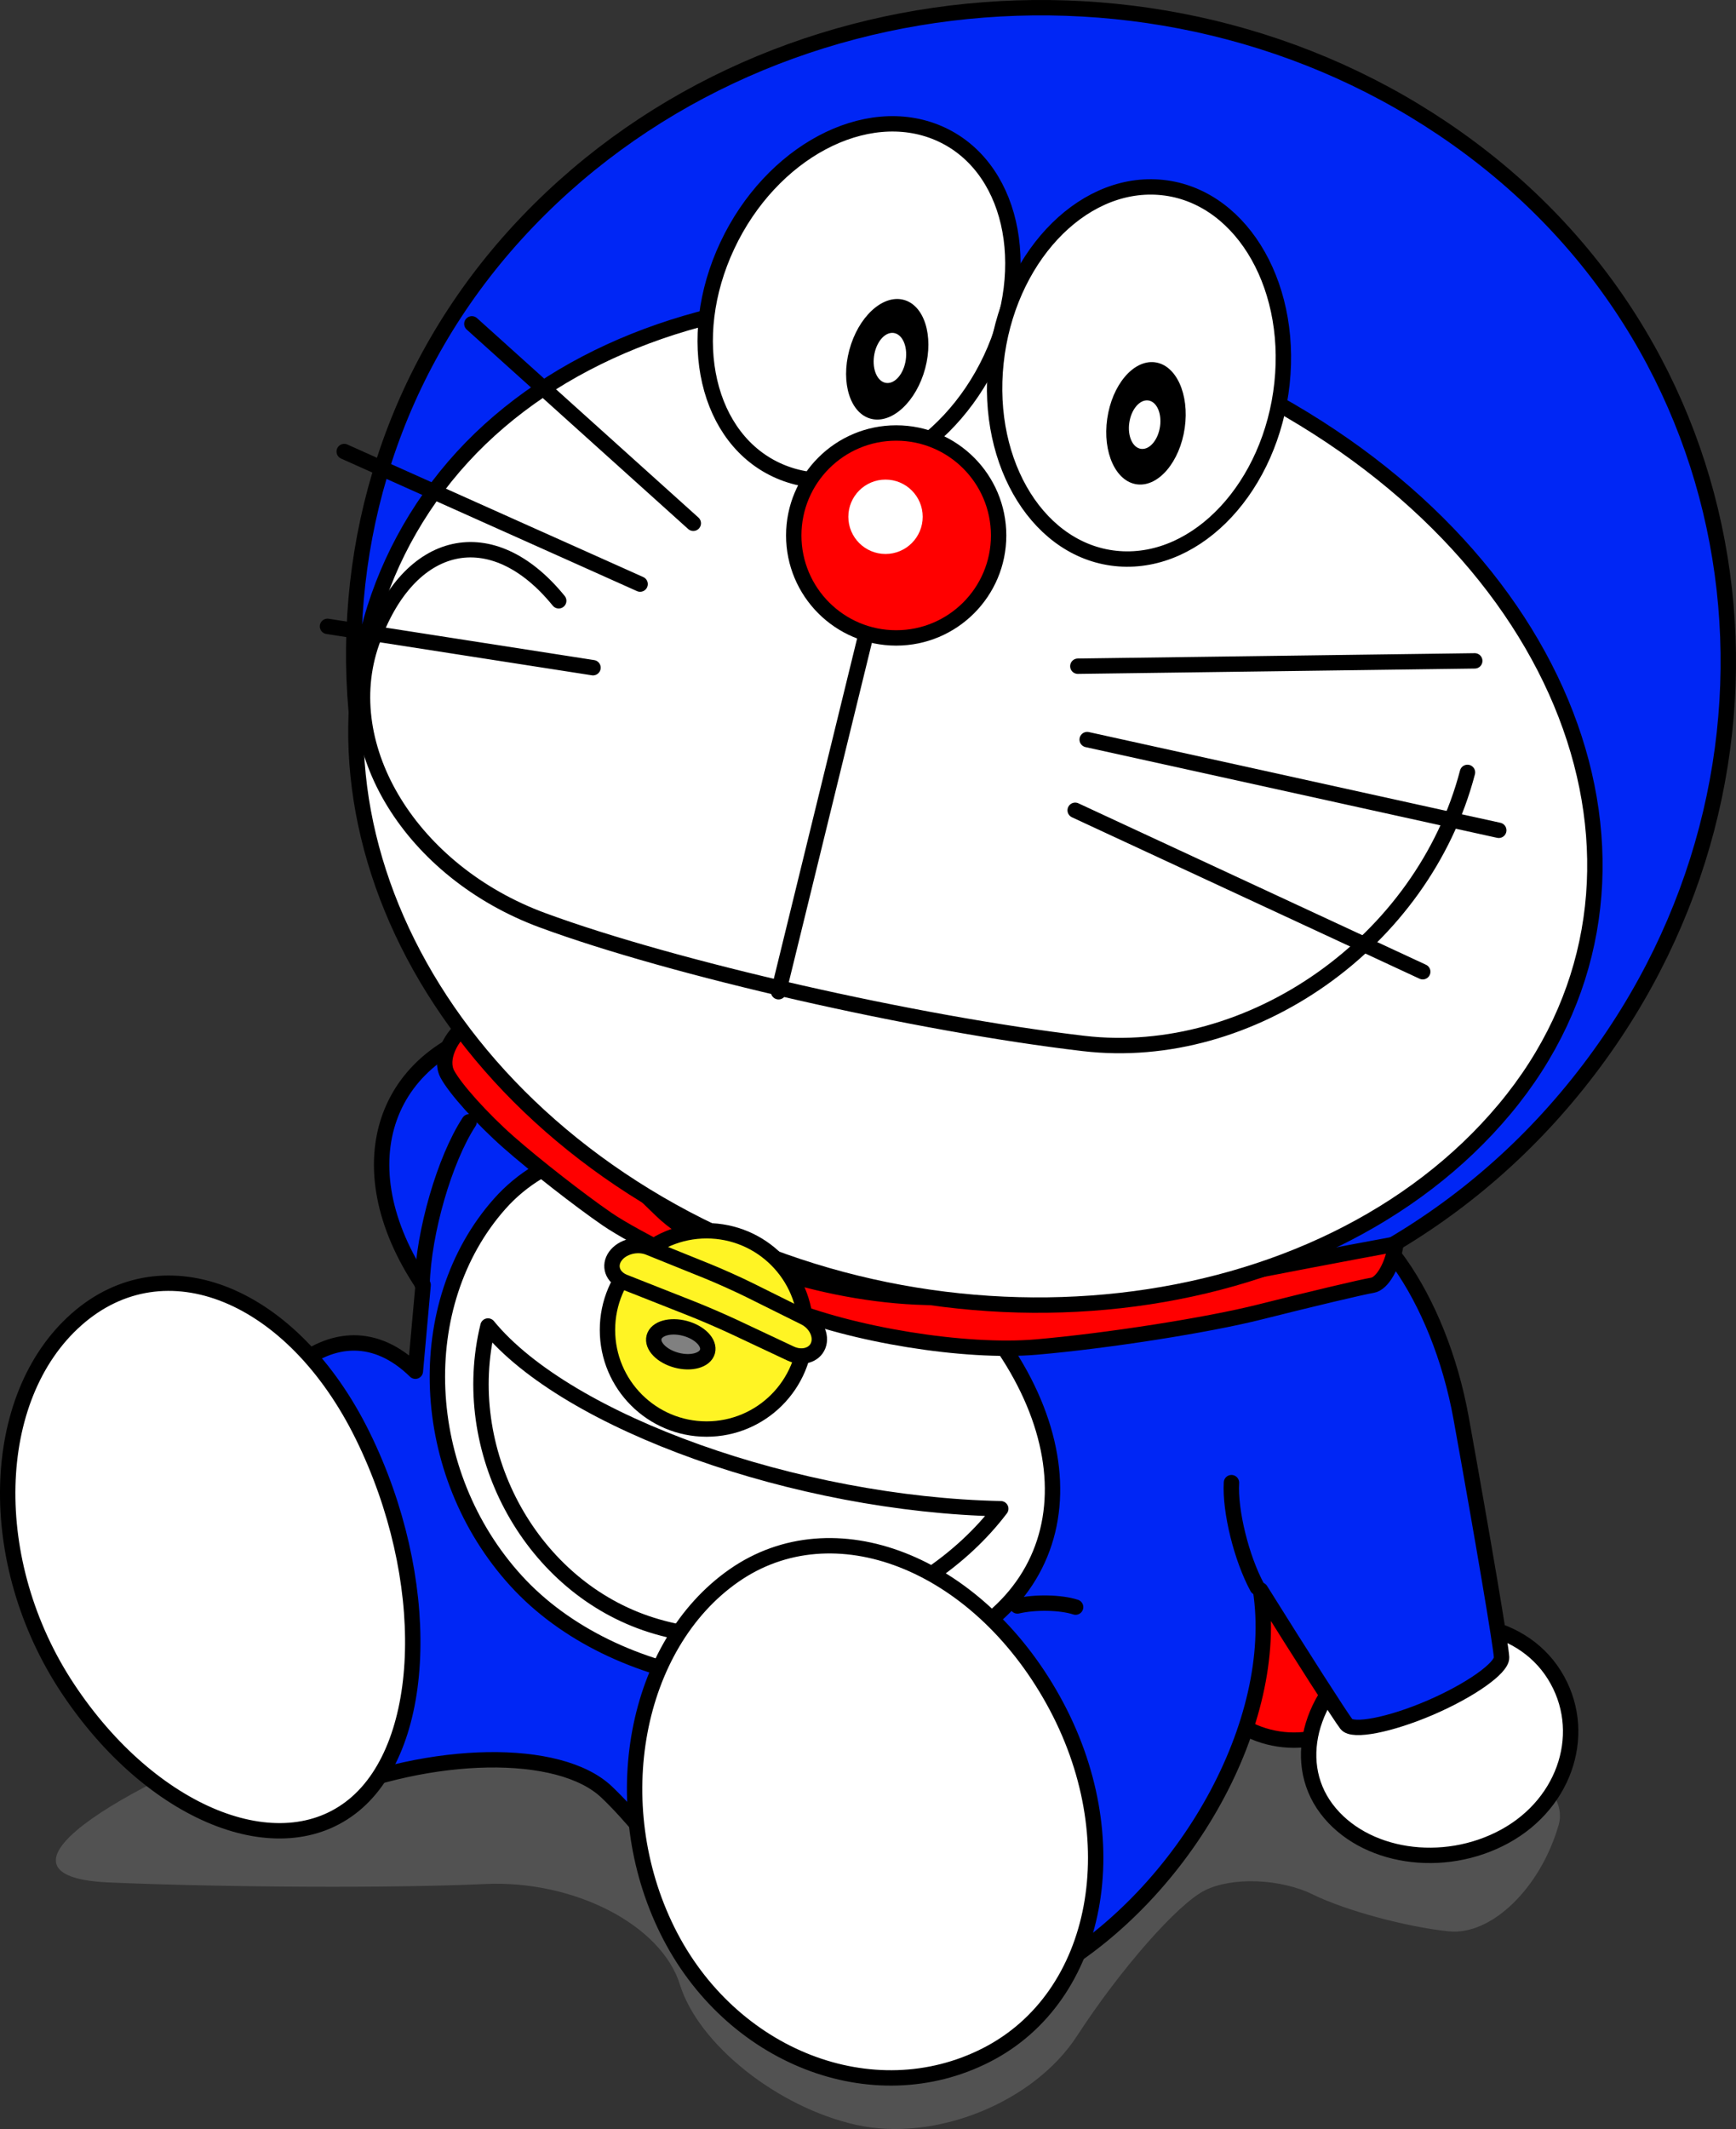 <svg xmlns="http://www.w3.org/2000/svg" width="473.967" height="581.089" viewBox="0 0 473.967 581.089"><rect x="0" y="0" width="473.967" height="581.089" fill="#333333" stroke="none"/><path opacity=".405" fill="gray" d="M82.052,469.039c61.179-23.336,164.874-33.31,231.61-22.276 c66.736,11.032,116.837,33.98,111.903,51.257c-4.934,17.275-18.366,30.311-30.003,29.114s-28.255-5.699-37.118-10.057 c-8.863-4.356-22.082-4.852-29.525-1.105c-7.444,3.747-23.064,21.538-34.89,39.737c-11.826,18.2-38.824,29.053-60.302,24.24 s-43.005-21.942-48.083-38.26c-5.078-16.317-28.935-28.616-53.288-27.471s-70.282,0.955-102.586-0.426 S20.874,492.375,82.052,469.039z"/><circle fill="#F00" cx="353.298" cy="446.982" r="27.966"/><circle fill="none" stroke="#000" stroke-width="4.2" stroke-linecap="round" stroke-linejoin="round" stroke-miterlimit="10" cx="353.298" cy="446.982" r="27.966"/><path fill="#FFF" d="M375.628,449.648c17.499-10.924,39.323-7.562,48.746,7.509s3.39,34.781-13.477,44.025 c-16.866,9.243-38.69,5.882-48.746-7.509S358.129,460.572,375.628,449.648z"/><path fill="none" stroke="#000" stroke-width="4.2" stroke-linecap="round" stroke-linejoin="round" stroke-miterlimit="10" d="M375.628,449.648c17.499-10.924,39.323-7.562,48.746,7.509s3.39,34.781-13.477,44.025c-16.866,9.243-38.69,5.882-48.746-7.509 S358.129,460.572,375.628,449.648z"/><path fill="#0026F5" d="M165.614,489.097c-12.857-12.198-47.793-11.625-78.031,1.278c-30.238,12.904-45.35-16.3-33.755-65.229 c11.596-48.929,38.269-71.716,59.576-50.896l0,0c0,0,0.475-5.265,1.06-11.759c0.585-6.495,1.06-11.759,1.06-11.759l0,0 c-22.231-32.981-10.744-65.076,25.658-71.684s92.523,1.721,125.352,18.605c32.828,16.883,73.348,30.317,90.502,30.005 c17.155-0.312,35.91,26.297,41.891,59.432c5.979,33.136,10.921,62.359,11.036,65.273c0.114,2.914-8.631,9.07-19.533,13.751 c-10.903,4.681-21.126,6.676-22.832,4.456c-1.707-2.22-12.201-18.604-23.44-36.597l0,0l0,0 c5.526,35.766-20.194,82.396-57.447,104.155c-37.253,21.758-74.25,24.544-82.633,6.225 C195.691,526.034,178.472,501.294,165.614,489.097z"/><path fill="none" stroke="#000" stroke-width="4.2" stroke-linecap="round" stroke-linejoin="round" stroke-miterlimit="10" d="M165.614,489.097c-12.857-12.198-47.793-11.625-78.031,1.278c-30.238,12.904-45.35-16.3-33.755-65.229 c11.596-48.929,38.269-71.716,59.576-50.896l0,0c0,0,0.475-5.265,1.06-11.759c0.585-6.495,1.06-11.759,1.06-11.759l0,0 c-22.231-32.981-10.744-65.076,25.658-71.684s92.523,1.721,125.352,18.605c32.828,16.883,73.348,30.317,90.502,30.005 c17.155-0.312,35.91,26.297,41.891,59.432c5.979,33.136,10.921,62.359,11.036,65.273c0.114,2.914-8.631,9.07-19.533,13.751 c-10.903,4.681-21.126,6.676-22.832,4.456c-1.707-2.22-12.201-18.604-23.44-36.597l0,0l0,0 c5.526,35.766-20.194,82.396-57.447,104.154c-37.254,21.759-74.25,24.545-82.633,6.226 C195.691,526.034,178.472,501.294,165.614,489.097z"/><path fill="#FFF" d="M136.438,328.561c24.328-27.407,77.458-19.464,118.67,17.741c41.212,37.206,43.195,83.258,4.43,102.864 c-38.765,19.604-91.896,11.661-118.67-17.742C114.094,402.021,112.11,355.967,136.438,328.561z"/><path fill="none" stroke="#000" stroke-width="4.2" stroke-linecap="round" stroke-linejoin="round" stroke-miterlimit="10" d="M136.438,328.561c24.328-27.407,77.458-19.464,118.67,17.741c41.212,37.206,43.195,83.258,4.43,102.864 c-38.765,19.604-91.896,11.661-118.67-17.742C114.094,402.021,112.11,355.967,136.438,328.561L136.438,328.561z"/><path fill="#0026F5" d="M163.282,319.923c-79.313-67.911-89.33-182.57-22.371-256.099l0,0 C207.869-9.705,326.254-18.84,405.333,43.419c79.078,62.26,89.095,176.919,22.371,256.099l0,0 C360.981,378.699,242.595,387.834,163.282,319.923z"/><path fill="none" stroke="#000" stroke-width="4.2" stroke-linecap="round" stroke-linejoin="round" stroke-miterlimit="10" d="M163.282,319.923c-79.313-67.911-89.33-182.57-22.371-256.099l0,0C207.869-9.705,326.255-18.84,405.333,43.419 c79.079,62.26,89.095,176.919,22.371,256.099C360.981,378.699,242.595,387.834,163.282,319.923z"/><path fill="#F00" d="M128.19,279.004L128.19,279.004c15.276,15.178,38.683,38.135,52.282,51.275l0,0 c13.599,13.14,47.091,23.816,74.807,23.846c27.715,0.029,62.069-2.298,76.731-5.197c14.663-2.899,36.637-7.097,49.081-9.376l0,0 c-0.8,5.771-3.665,10.808-6.4,11.25c-2.735,0.442-16.526,3.714-30.803,7.308c-14.277,3.594-41.569,7.87-60.96,9.549 c-19.39,1.68-50.403-3.334-69.269-11.198s-40.343-18.498-47.97-23.751c-7.627-5.253-19.626-14.628-26.801-20.938 s-14.684-14.658-16.773-18.644S122.746,282.818,128.19,279.004z"/><path fill="none" stroke="#000" stroke-width="4.2" stroke-linecap="round" stroke-linejoin="round" stroke-miterlimit="10" d="M128.19,279.004L128.19,279.004c15.275,15.178,38.683,38.135,52.282,51.275l0,0c13.599,13.141,47.091,23.817,74.806,23.846 c27.716,0.029,62.07-2.297,76.732-5.197c14.663-2.899,36.637-7.097,49.081-9.376l0,0c-0.8,5.771-3.665,10.809-6.4,11.251 c-2.735,0.442-16.526,3.714-30.803,7.308c-14.277,3.594-41.569,7.869-60.96,9.549c-19.39,1.679-50.403-3.334-69.269-11.199 c-18.866-7.864-40.343-18.498-47.97-23.751c-7.627-5.253-19.626-14.627-26.801-20.938s-14.684-14.658-16.773-18.644 C120.026,289.142,122.746,282.818,128.19,279.004z"/><path fill="#FFF" d="M117.45,135.667c43.166-61.223,146.508-72.791,230.821-25.839c84.313,46.953,112.302,133.312,62.516,192.888 C361,362.292,257.658,373.861,179.965,328.555C102.273,283.248,74.284,196.889,117.45,135.667z"/><path fill="none" stroke="#000" stroke-width="4.2" stroke-linecap="round" stroke-linejoin="round" stroke-miterlimit="10" d="M117.45,135.667c43.166-61.223,146.508-72.792,230.821-25.839c84.313,46.953,112.303,133.312,62.516,192.888 s-153.129,71.145-230.821,25.839C102.273,283.248,74.284,196.889,117.45,135.667z"/><path fill="#FFF" d="M198.572,67.02c11.978-25.488,37.791-39.227,57.655-30.686c19.864,8.541,26.257,36.127,14.279,61.615 s-37.791,39.227-57.655,30.686C192.987,120.094,186.594,92.508,198.572,67.02z"/><path fill="none" stroke="#000" stroke-width="4.2" stroke-linecap="round" stroke-linejoin="round" stroke-miterlimit="10" d="M198.572,67.02c11.978-25.488,37.791-39.227,57.655-30.686c19.864,8.541,26.257,36.127,14.279,61.615s-37.791,39.227-57.655,30.686 C192.987,120.093,186.594,92.507,198.572,67.02z"/><path fill="#FFF" d="M271.926,98.941c2.99-28.003,22.896-49.423,44.46-47.843s36.621,25.562,33.631,53.565 c-2.99,28.003-22.896,49.423-44.46,47.843S268.935,126.944,271.926,98.941z"/><path fill="none" stroke="#000" stroke-width="4.2" stroke-linecap="round" stroke-linejoin="round" stroke-miterlimit="10" d="M271.926,98.941c2.99-28.003,22.896-49.423,44.46-47.843s36.621,25.562,33.631,53.565c-2.99,28.003-22.896,49.423-44.46,47.843 S268.936,126.944,271.926,98.941z"/><path d="M302.298 114.28c1.317-9.203 7.122-16.1 12.967-15.404 5.844.696 9.513 8.721 8.196 17.924-1.317 9.203-7.122 16.1-12.966 15.404C304.652 131.508 300.982 123.483 302.298 114.28zM231.881 95.55c2.403-8.981 8.988-15.138 14.708-13.751 5.719 1.387 8.407 9.791 6.004 18.772-2.404 8.981-8.988 15.138-14.708 13.751C232.166 112.936 229.478 104.532 231.881 95.55z"/><path fill="#FFF" d="M308.318 115.404c.522-3.651 2.826-6.387 5.144-6.111 2.318.276 3.774 3.459 3.252 7.111-.522 3.651-2.825 6.387-5.144 6.111S307.795 119.055 308.318 115.404zM238.631 97.181c.54-3.77 2.917-6.595 5.311-6.31s3.897 3.572 3.357 7.342c-.54 3.77-2.917 6.595-5.311 6.31S238.092 100.951 238.631 97.181z"/><circle fill="#F00" cx="244.679" cy="146.147" r="27.966"/><circle fill="none" stroke="#000" stroke-width="4.2" stroke-linecap="round" stroke-linejoin="round" stroke-miterlimit="10" cx="244.679" cy="146.147" r="27.966"/><circle fill="#FFF" cx="241.766" cy="141.05" r="10.15"/><path fill="none" stroke="#000" stroke-width="4.2" stroke-linecap="round" stroke-linejoin="round" stroke-miterlimit="10" d="M236.013 174.915L236.013 174.915c-6.476 26.445-16.975 69.322-23.45 95.768M294.275 181.833c0 0 48.518-.652 108.367-1.457M296.824 201.861c0 0 50.311 11.086 112.373 24.761M293.547 221.16c0 0 42.486 19.727 94.894 44.061M89.413 170.957c0 0 32.455 5.051 72.489 11.283M93.977 123.242c0 0 36.169 16.197 80.787 36.177M128.829 88.39c0 0 27.067 24.371 60.457 54.433"/><path fill="none" stroke="#000" stroke-width="4.2" stroke-linecap="round" stroke-linejoin="round" stroke-miterlimit="10" d="M152.542,163.981L152.542,163.981c-18.186-22.375-41.045-17.271-51.059,11.399c-10.013,28.67,10.872,62.605,46.646,75.796 c35.774,13.19,101.899,28.244,147.695,33.624c45.794,5.379,92.729-27.744,104.83-73.983"/><path fill="#FFF" d="M133.228,361.917c21.626,26.39,84.308,48.719,140.002,49.872l0,0 c-21.461,28.311-64.846,42.289-96.903,31.224C144.271,431.947,124.975,395.639,133.228,361.917L133.228,361.917z"/><path fill="none" stroke="#000" stroke-width="4.2" stroke-linecap="round" stroke-linejoin="round" stroke-miterlimit="10" d="M133.228,361.917c21.626,26.39,84.308,48.718,140.002,49.872l0,0c-21.461,28.311-64.846,42.289-96.903,31.224 C144.271,431.947,124.975,395.639,133.228,361.917L133.228,361.917z"/><path fill="#FFF" d="M20.893,360.111c24.092-21.284,59.088-7.042,78.166,31.812c19.077,38.853,18.007,83.952-2.392,100.731 c-20.398,16.778-55.394,2.536-78.165-31.812C-4.27,426.495-3.199,381.396,20.893,360.111z"/><path fill="none" stroke="#000" stroke-width="4.2" stroke-linecap="round" stroke-linejoin="round" stroke-miterlimit="10" d="M20.893,360.111c24.092-21.284,59.088-7.042,78.166,31.812c19.077,38.854,18.007,83.952-2.392,100.731 c-20.398,16.778-55.394,2.536-78.165-31.812C-4.27,426.495-3.199,381.396,20.893,360.111z"/><path fill="#FFF" d="M200.393,430.036c27.153-18.931,66.158-3.733,87.119,33.942c20.961,37.677,12.828,81.058-18.167,96.895 s-69.999,0.641-87.119-33.943C165.106,492.346,173.239,448.965,200.393,430.036z"/><path fill="none" stroke="#000" stroke-width="4.2" stroke-linecap="round" stroke-linejoin="round" stroke-miterlimit="10" d="M200.393 430.035c27.153-18.93 66.158-3.732 87.119 33.943 20.961 37.677 12.828 81.058-18.167 96.895s-69.999.641-87.119-33.943C165.106 492.346 173.239 448.965 200.393 430.035zM185.772 371.846c0 0-.153 2.802-.342 6.259l-.524 9.592M115.233 350.543L115.233 350.543c.408-14.29 6.163-34.15 12.853-44.357M343.262 433.275L343.262 433.275c-4.333-8.024-7.488-20.831-7.048-28.604M277.787 438.321L277.787 438.321c4.784-1.137 11.893-.992 15.879.321"/><circle fill="#FFF424" cx="192.913" cy="362.981" r="27.06"/><circle fill="none" stroke="#000" stroke-width="4.2" stroke-linecap="round" stroke-linejoin="round" stroke-miterlimit="10" cx="192.913" cy="362.981" r="27.06"/><path fill="#FFF424" d="M167.988,342.881c1.864-2.609,5.977-3.673,9.187-2.377l16.01,6.465c3.21,1.296,8.325,3.596,11.425,5.136 l15.053,7.479c3.1,1.54,4.77,4.964,3.728,7.648c-1.041,2.684-4.425,3.665-7.557,2.192l-15.41-7.247 c-3.133-1.473-8.282-3.698-11.502-4.97l-18.481-7.299C167.222,348.636,166.124,345.49,167.988,342.881z"/><path fill="none" stroke="#000" stroke-width="4.2" stroke-linecap="round" stroke-linejoin="round" stroke-miterlimit="10" d="M167.987,342.881c1.864-2.609,5.978-3.673,9.188-2.377l16.01,6.465c3.21,1.296,8.325,3.596,11.425,5.136l15.053,7.479 c3.1,1.54,4.769,4.964,3.728,7.648c-1.041,2.684-4.425,3.665-7.557,2.192l-15.41-7.247c-3.133-1.473-8.282-3.698-11.502-4.97 l-18.481-7.299C167.222,348.636,166.124,345.49,167.987,342.881z"/><ellipse transform="scale(-1) rotate(14.999 2787.175 -1411.891)" fill="gray" cx="185.868" cy="366.91" rx="7.553" ry="4.493"/><path fill="none" stroke="#000" stroke-width="4.2" stroke-linecap="round" stroke-linejoin="round" stroke-miterlimit="10" d="M178.573,364.955c0.642-2.397,4.429-3.465,8.458-2.385l0,0c4.029,1.08,6.774,3.898,6.132,6.295s-4.429,3.465-8.458,2.385l0,0 C180.676,370.17,177.931,367.352,178.573,364.955z"/></svg>